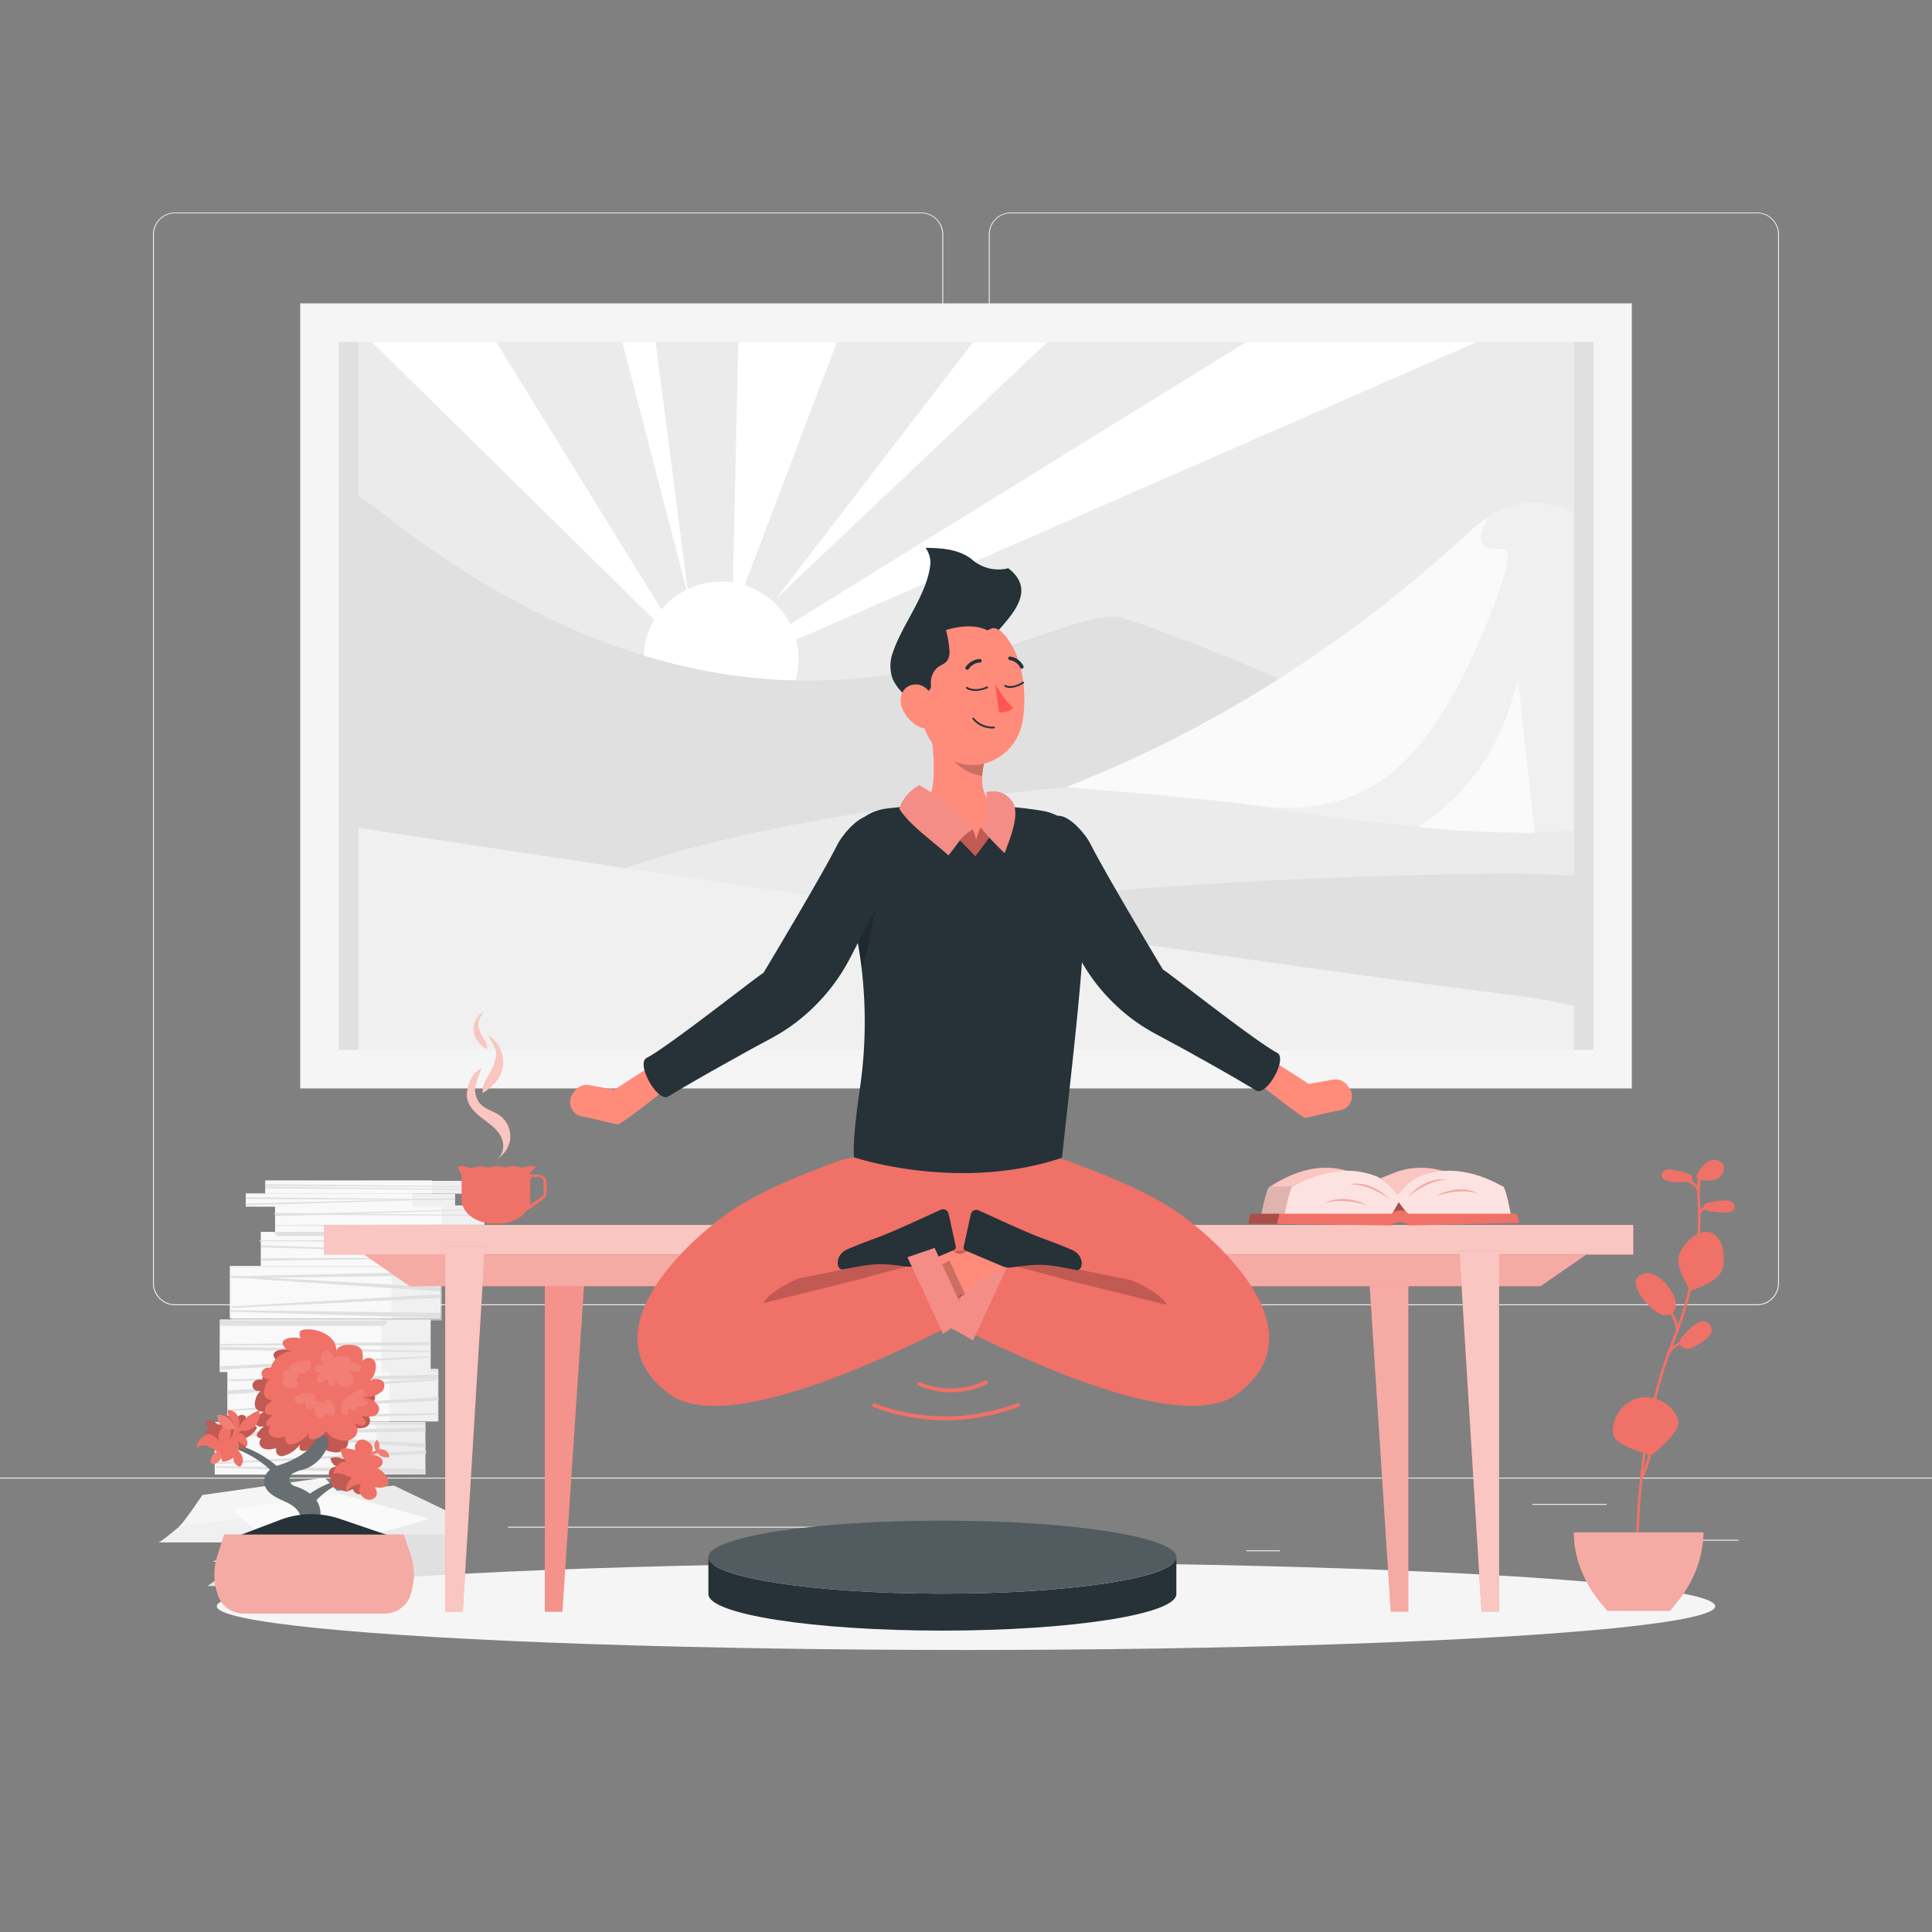 <svg xmlns="http://www.w3.org/2000/svg" viewBox="0 0 500 500"><rect x="0" y="0" width="500" height="500" fill="#808080" stroke="none"/><g id="freepik--background-complete--inject-36"><rect x="416.78" y="398.49" width="33.12" height="0.25" style="fill:#ebebeb"></rect><rect x="322.53" y="401.21" width="8.69" height="0.25" style="fill:#ebebeb"></rect><rect x="396.59" y="389.21" width="19.19" height="0.25" style="fill:#ebebeb"></rect><rect x="52.46" y="390.89" width="43.19" height="0.25" style="fill:#ebebeb"></rect><rect x="104.56" y="390.89" width="6.33" height="0.25" style="fill:#ebebeb"></rect><rect x="131.47" y="395.11" width="93.68" height="0.25" style="fill:#ebebeb"></rect><path d="M238.4,337.8H45.3a5.71,5.71,0,0,1-5.71-5.71V60.66A5.71,5.71,0,0,1,45.3,55H238.4a5.71,5.71,0,0,1,5.71,5.71V332.09A5.71,5.71,0,0,1,238.4,337.8ZM45.3,55.2a5.47,5.47,0,0,0-5.46,5.46V332.09a5.47,5.47,0,0,0,5.46,5.46H238.4a5.47,5.47,0,0,0,5.46-5.46V60.66a5.47,5.47,0,0,0-5.46-5.46Z" style="fill:#ebebeb"></path><path d="M454.7,337.8H261.6a5.71,5.71,0,0,1-5.71-5.71V60.66A5.71,5.71,0,0,1,261.6,55H454.7a5.71,5.71,0,0,1,5.71,5.71V332.09A5.71,5.71,0,0,1,454.7,337.8ZM261.6,55.2a5.47,5.47,0,0,0-5.46,5.46V332.09a5.47,5.47,0,0,0,5.46,5.46H454.7a5.47,5.47,0,0,0,5.46-5.46V60.66a5.47,5.47,0,0,0-5.46-5.46Z" style="fill:#ebebeb"></path><rect y="382.4" width="500" height="0.25" style="fill:#ebebeb"></rect><polygon points="120.7 391.73 119.63 404.18 55.11 404.18 78.56 391.73 120.7 391.73" style="fill:#ebebeb"></polygon><polygon points="120.14 397.18 118.57 410.6 53.66 410.48 72.57 397.18 120.14 397.18" style="fill:#e0e0e0"></polygon><path d="M102,384.48l14.78,7.1s-47.82,5.26-46.79,5.19,1.68-9.61,1.68-9.61Z" style="fill:#ebebeb"></path><path d="M82.5,391.85l3.68,7.33H41c.75,0,9-7.17,9-7.17Z" style="fill:#f0f0f0"></path><path d="M84,382.4l6.26,6.66-44.05,6.05c.74-.1,6.17-8.2,6.17-8.2Z" style="fill:#f5f5f5"></path><path d="M88.06,386.6,111,393s-24.93,8.13-35.49,7.55c-6.47-.36-15.2-9.86-15.2-9.86Z" style="fill:#fafafa"></path><rect x="55.58" y="368.02" width="54.51" height="13.57" transform="translate(165.67 749.6) rotate(180)" style="fill:#ebebeb"></rect><rect x="55.76" y="368.08" width="54.51" height="13.57" transform="translate(166.03 749.72) rotate(180)" style="fill:#fff;isolation:isolate;opacity:0.1"></rect><rect x="55.58" y="368.08" width="41.84" height="13.57" transform="translate(153 749.72) rotate(180)" style="fill:#fff;isolation:isolate;opacity:0.6"></rect><polygon points="55.84 379.86 110.1 381.54 110.04 380.17 55.82 379.46 55.84 379.86" style="fill:#e0e0e0;isolation:isolate"></polygon><polygon points="110.1 373.58 55.93 370.54 55.93 370.99 110.1 374.62 110.1 373.58" style="fill:#e0e0e0;isolation:isolate"></polygon><polygon points="110.1 369.49 55.93 370.73 55.93 371.18 110.1 370.52 110.1 369.49" style="fill:#e0e0e0;isolation:isolate"></polygon><polygon points="110.25 376.25 56.07 378.89 56.07 378.49 110.25 375.35 110.25 376.25" style="fill:#e0e0e0;isolation:isolate"></polygon><polygon points="55.71 368.19 109.88 368.24 109.88 368.69 55.71 368.69 55.71 368.19" style="fill:#e0e0e0;isolation:isolate"></polygon><rect x="59.49" y="327.62" width="54.51" height="13.57" transform="translate(173.49 668.8) rotate(180)" style="fill:#e0e0e0"></rect><rect x="59.81" y="328.16" width="54.51" height="13.57" transform="translate(174.14 669.89) rotate(180)" style="fill:#fff;isolation:isolate;opacity:0.5"></rect><rect x="59.49" y="327.68" width="41.84" height="13.57" transform="translate(160.82 668.92) rotate(180)" style="fill:#fff;isolation:isolate;opacity:0.6"></rect><polygon points="59.76 339.46 114.01 341.14 113.94 339.77 59.73 339.06 59.76 339.46" style="fill:#e0e0e0;isolation:isolate"></polygon><polygon points="114.01 333.18 59.84 330.13 59.84 330.59 114.01 334.21 114.01 333.18" style="fill:#e0e0e0;isolation:isolate"></polygon><polygon points="114.01 329.09 59.84 330.33 59.84 330.77 114.01 330.12 114.01 329.09" style="fill:#e0e0e0;isolation:isolate"></polygon><polygon points="114.16 335.85 59.98 338.49 59.98 338.09 114.16 334.94 114.16 335.85" style="fill:#e0e0e0;isolation:isolate"></polygon><rect x="58.81" y="354.27" width="54.51" height="13.57" transform="translate(172.14 722.1) rotate(180)" style="fill:#e0e0e0"></rect><rect x="58.99" y="354.33" width="54.51" height="13.57" transform="translate(172.49 722.22) rotate(180)" style="fill:#fff;isolation:isolate;opacity:0.5"></rect><rect x="58.93" y="354.33" width="41.84" height="13.57" style="fill:#fff;isolation:isolate;opacity:0.6"></rect><polygon points="113.09 365.71 58.87 366.42 58.81 367.79 113.06 366.11 113.09 365.71" style="fill:#e0e0e0;isolation:isolate"></polygon><polygon points="59.16 354.44 113.33 354.49 113.33 354.93 59.16 354.93 59.16 354.44" style="fill:#e0e0e0;isolation:isolate"></polygon><polygon points="58.81 360.86 112.98 357.24 112.98 356.78 58.81 359.83 58.81 360.86" style="fill:#e0e0e0;isolation:isolate"></polygon><polygon points="113.33 355.74 59.16 356.98 59.16 357.42 113.33 356.77 113.33 355.74" style="fill:#e0e0e0;isolation:isolate"></polygon><polygon points="113.48 362.5 59.3 365.14 59.3 364.74 113.48 361.59 113.48 362.5" style="fill:#e0e0e0;isolation:isolate"></polygon><polygon points="111.44 341.48 56.95 341.75 56.87 355.04 111.44 355.04 111.44 341.48" style="fill:#e0e0e0"></polygon><rect x="56.93" y="341.48" width="54.51" height="13.57" transform="translate(168.37 696.52) rotate(180)" style="fill:#fff;isolation:isolate;opacity:0.5"></rect><rect x="56.87" y="341.48" width="41.84" height="13.57" style="fill:#fff;isolation:isolate;opacity:0.6"></rect><polygon points="100.35 341.75 56.95 341.75 56.95 343.13 99.42 343.13 100.35 341.75" style="fill:#e0e0e0;isolation:isolate"></polygon><polygon points="111.13 347.31 56.95 347.81 56.95 348.21 111.13 348.21 111.13 347.31" style="fill:#e0e0e0;isolation:isolate"></polygon><polygon points="56.95 353.58 111.13 350.94 111.13 351.34 56.95 354.49 56.95 353.58" style="fill:#e0e0e0;isolation:isolate"></polygon><polygon points="56.95 348.49 111.13 349.57 111.13 349.95 56.95 349.39 56.95 348.49" style="fill:#e0e0e0;isolation:isolate"></polygon><rect x="71.19" y="311.97" width="54.17" height="6.83" style="fill:#e0e0e0"></rect><rect x="71.19" y="311.97" width="54.17" height="6.83" style="fill:#fff;isolation:isolate;opacity:0.5"></rect><rect x="71.19" y="311.97" width="43.17" height="6.83" style="fill:#fff;isolation:isolate;opacity:0.6"></rect><polygon points="125.39 316.81 71.22 317.08 71.22 317.28 125.39 317.28 125.39 316.81" style="fill:#e0e0e0;isolation:isolate"></polygon><polygon points="71.22 314.26 125.39 312.88 125.39 313.09 71.22 314.73 71.22 314.26" style="fill:#e0e0e0;isolation:isolate"></polygon><polygon points="71.04 313.89 125.21 314.44 125.21 314.65 71.04 314.35 71.04 313.89" style="fill:#e0e0e0;isolation:isolate"></polygon><rect x="63.61" y="308.96" width="54.17" height="3.29" style="fill:#e0e0e0"></rect><rect x="63.61" y="308.99" width="54.17" height="3.26" style="fill:#fff;isolation:isolate;opacity:0.5"></rect><rect x="63.61" y="308.78" width="43.17" height="3.47" style="fill:#fff;isolation:isolate;opacity:0.6"></rect><polygon points="63.64 311.47 117.81 310.09 117.81 310.3 63.64 311.94 63.64 311.47" style="fill:#e0e0e0;isolation:isolate"></polygon><polygon points="63.64 309.82 117.81 310.37 117.81 310.58 63.64 310.28 63.64 309.82" style="fill:#e0e0e0;isolation:isolate"></polygon><rect x="68.66" y="305.6" width="54.17" height="3.29" style="fill:#e0e0e0"></rect><rect x="68.66" y="305.63" width="54.17" height="3.26" style="fill:#fff;isolation:isolate;opacity:0.5"></rect><rect x="68.66" y="305.42" width="43.17" height="3.47" style="fill:#fff;isolation:isolate;opacity:0.6"></rect><polygon points="68.69 307.09 122.87 307.75 122.86 307.95 68.67 307.55 68.69 307.09" style="fill:#e0e0e0;isolation:isolate"></polygon><polygon points="68.69 306.45 122.85 307.01 122.85 307.22 68.69 306.92 68.69 306.45" style="fill:#e0e0e0;isolation:isolate"></polygon><rect x="67.53" y="318.8" width="54.17" height="8.8" style="fill:#e0e0e0"></rect><rect x="67.53" y="318.8" width="54.17" height="8.8" style="fill:#fff;isolation:isolate;opacity:0.5"></rect><rect x="67.53" y="318.8" width="41.8" height="8.8" style="fill:#fff;isolation:isolate;opacity:0.6"></rect><polygon points="121.35 321.53 67.18 321.23 67.18 320.99 121.35 320.99 121.35 321.53" style="fill:#e0e0e0;isolation:isolate"></polygon><polygon points="67.56 322.81 121.72 324.4 121.72 324.16 67.56 322.27 67.56 322.81" style="fill:#e0e0e0;isolation:isolate"></polygon><polygon points="121.72 318.81 70.63 318.81 71.76 319.89 121.72 319.89 121.72 318.81" style="fill:#e0e0e0;isolation:isolate"></polygon><polygon points="67.74 326.24 121.91 325.58 121.91 325.35 67.74 325.69 67.74 326.24" style="fill:#e0e0e0;isolation:isolate"></polygon><rect x="84.16" y="83.75" width="333.81" height="197.33" style="fill:#ebebeb"></rect><path d="M418.48,281.58H83.66V83.25H418.48Zm-333.82-1H417.48V84.25H84.66Z" style="fill:#e0e0e0"></path><path d="M417.31,198.85v77.69H404c-27.28,0-66.88-.56-106.89-2.61-13.64-.68-27.34-1.56-40.61-2.63-3.84-.34-7.67-.67-11.43-1l-1.82-.16c-3.86-.38-7.69-.77-11.45-1.18-31.25-3.45-58-8.43-72.92-15.59h0l0,0-1.58-.79-1.22-.67-1.32-.77c-.43-.26-.84-.53-1.25-.79s-.74-.53-1.09-.79-.71-.53-1-.79-.65-.56-1-.84-.6-.56-.87-.84a11.37,11.37,0,0,1-.93-1.08l-.51-.66a8.07,8.07,0,0,1-.55-.88,9.13,9.13,0,0,1-.84-1.84,6.4,6.4,0,0,1-.26-.91c-.07-.3-.11-.61-.15-.91a9.33,9.33,0,0,1,.3-3.68c.07-.22.13-.44.22-.67s.28-.76.45-1.13a4.3,4.3,0,0,1,.24-.48c.19-.39.41-.78.65-1.19a25.8,25.8,0,0,1,4.33-5.19s.69-.37,2.19-1c.34-.13.73-.3,1.16-.48,1.44-.62,3.42-1.38,5.92-2.27h0l1.06-.37,1.13-.39c1.55-.54,3.28-1.1,5.17-1.69l3-.89c.73-.23,1.49-.43,2.27-.66,2-.57,4.15-1.15,6.45-1.74.65-.17,1.3-.34,2-.5,1.21-.32,2.47-.64,3.79-.93,2.25-.56,4.65-1.12,7.16-1.66l4.94-1.06h0c1.09-.22,2.21-.46,3.34-.68,4.61-.93,9.57-1.86,15-2.77,1-.19,2-.36,3-.52,3.75-.62,7.71-1.23,11.83-1.84l2.77-.41,4-.56c1.54-.2,3.1-.43,4.68-.63.6-.08,1.21-.17,1.82-.24q5.52-.74,11.43-1.4l.67-.07,4-.45c4.74-.52,9.64-1,14.75-1.5h0l3.07-.28c1.35-.13,2.73-.26,4.12-.37,1.23-.11,2.46-.23,3.7-.32s2.42-.2,3.64-.3c2.57-.22,5.17-.41,7.83-.61q11-.81,23.08-1.49,5-.27,10.13-.52c2.43-.13,4.92-.24,7.43-.33l3.79-.17,6-.22c1.87-.08,3.75-.15,5.65-.21l7.3-.22c7-.2,14.18-.37,21.59-.48,2.83-.06,5.69-.09,8.57-.13l3.42.11,8.75.3Z" style="fill:#e0e0e0"></path><circle cx="186.61" cy="170.56" r="20.06" style="fill:#fff"></circle><polygon points="96.23 88.51 178.29 169.23 128.4 88.51 96.23 88.51" style="fill:#fff"></polygon><polygon points="191.06 88.51 189.49 159.87 216.61 88.51 191.06 88.51" style="fill:#fff"></polygon><polygon points="197.66 165.73 322.51 88.51 382.16 88.51 197.66 169.23 197.66 165.73" style="fill:#fff"></polygon><polygon points="200.76 155.04 251.86 88.51 271.06 88.51 200.76 155.04" style="fill:#fff"></polygon><polygon points="178.29 155.04 177.66 152.61 161.03 88.51 169.67 88.51 177.96 152.46 178.29 155.04" style="fill:#fff"></polygon><path d="M417.31,156.29v70.58L404,226.44,391,226c-7,.07-13.75.2-20.35.35l-6.54.17c-9.63.26-18.87.57-27.73,1q-3.06.12-6.08.28c-2,.09-4,.19-5.94.3-1.51.07-3,.15-4.48.24-2.36.13-4.7.26-7,.41s-4.27.26-6.39.41-4.17.28-6.21.42l-4.07.3c-1.08.08-2.14.15-3.2.24-5.31.41-10.42.86-15.37,1.3l-4.4.41-4.31.43c-2.44.24-4.82.48-7.14.74l-2.21.25-2.88.31-.13,0-6.54.78c-.86.09-1.71.2-2.55.32l-2.34.29c-.48.06-1,.13-1.41.17a1.77,1.77,0,0,1-.3,0,.22.22,0,0,1-.11,0h0c-.26,0-.52.06-.8.1-.82.09-1.62.2-2.42.31s-1.43.19-2.13.3h-.06l-4.83.69c-.41,0-.82.11-1.21.18l-5.2.77c-3.74.57-7.31,1.17-10.71,1.74-1.32.23-2.62.45-3.9.69s-2.4.43-3.57.65-2.32.43-3.45.65l-3.15.62c-1.5.29-3,.59-4.36.89-.6.11-1.17.24-1.75.37-7.47,1.6-13.83,3.16-19.22,4.61-.81.22-1.63.44-2.41.67-1.45.41-2.83.81-4.13,1.2-1,.3-2,.62-3,.92-.73.22-1.45.44-2.12.68l-1.67.56c-.84.26-1.62.54-2.34.8l-2,.72h0a65.44,65.44,0,0,0-7.32,3.09c-9.05,8.64-8.44,12.28-.19,17.51q1.53,1,3.42,2l-56.46-.06H82.65V123.69c.57.19,1.13.39,1.69.62a55.16,55.16,0,0,1,14,8c103.72,81.75,173.31,23.25,191.56,27.56,8.79,2.08,47.45,18,49.51,19.72,4.11,3.33,8.5,6,13.63,7.16S368.64,182,378.12,176c7.11-4.55,13.73-9.18,17.37-11,2.83-1.4,5.67-2.85,8.55-4.17A53.68,53.68,0,0,1,417.31,156.29Z" style="fill:#e0e0e0"></path><path d="M404,198.41l13.27.44v28L404,226.45,391,226q-10.45.12-20.35.36l-6.54.16q-14.44.39-27.73,1c-2,.07-4.07.17-6.07.28s-4,.18-5.95.3c-1.51.07-3,.14-4.48.24-2.36.13-4.7.26-7,.41l-6.39.4-6.21.43-4.07.3c-1.08.07-2.13.15-3.19.24-5.32.41-10.43.86-15.37,1.3l-4.41.41-4.31.43c-2.43.24-4.81.48-7.14.74l-2.21.24-3,.34-6.54.78c-.85.09-1.71.2-2.55.31l-2.34.28c-.61.1-1.22.17-1.82.24l-.8.12c-.81.09-1.61.2-2.41.31s-1.43.19-2.14.3h-.06l-4.83.69-1.21.16-5.2.78c-3.73.58-7.3,1.18-10.7,1.75-1.32.22-2.62.45-3.91.69s-2.39.43-3.56.65-2.33.43-3.46.65l-3.14.61c-1.51.3-3,.6-4.37.9-.59.11-1.17.24-1.75.37-7.47,1.6-13.82,3.16-19.21,4.61-.82.22-1.64.44-2.42.67-1.45.4-2.82.81-4.12,1.2-1,.3-2,.62-3,.91-.72.23-1.45.45-2.12.69l-1.67.56c-.84.26-1.62.54-2.34.8l-2,.72h0l0,0-1.58-.79-1.22-.67-1.32-.77c-.43-.26-.84-.53-1.25-.79s-.74-.53-1.09-.79-.71-.53-1-.79-.65-.56-1-.84-.6-.56-.87-.84a11.37,11.37,0,0,1-.93-1.08l-.51-.66a8.07,8.07,0,0,1-.55-.88,9.13,9.13,0,0,1-.84-1.84,6.4,6.4,0,0,1-.26-.91c-.07-.3-.11-.61-.15-.91a9.33,9.33,0,0,1,.3-3.68c.07-.22.13-.44.22-.67s.28-.76.45-1.13a4.3,4.3,0,0,1,.24-.48c.19-.39.41-.78.65-1.19a25.8,25.8,0,0,1,4.33-5.19s.69-.37,2.19-1c.34-.15.73-.32,1.16-.48,1.44-.62,3.42-1.38,5.92-2.27h0l1.06-.37,1.13-.39c1.55-.54,3.28-1.1,5.17-1.69,1-.28,2-.6,3-.89.73-.23,1.49-.43,2.27-.66,2-.57,4.15-1.15,6.45-1.74.65-.17,1.3-.34,2-.5,1.21-.32,2.47-.64,3.79-.93,2.25-.56,4.65-1.12,7.16-1.66l4.94-1.06h0c1.09-.22,2.21-.46,3.34-.68,4.61-.93,9.57-1.86,15-2.77,1-.19,2-.36,3-.52,3.75-.62,7.71-1.23,11.83-1.84l2.77-.41,4-.56c1.54-.2,3.1-.43,4.68-.63.6-.08,1.21-.17,1.82-.24q5.52-.74,11.43-1.4l.67-.07,4-.45c4.74-.52,9.64-1,14.75-1.5h0l3.07-.28c1.35-.13,2.73-.26,4.12-.37,1.23-.11,2.46-.23,3.7-.32s2.42-.2,3.64-.3c2.57-.22,5.17-.41,7.83-.61q11-.81,23.08-1.49,5-.27,10.13-.52c2.43-.13,4.92-.24,7.43-.33l3.79-.17,6-.22c1.87-.08,3.75-.15,5.65-.21l7.3-.22c7-.2,14.18-.37,21.59-.48,2.83-.06,5.69-.09,8.57-.13l3.42.11Z" style="fill:#ebebeb"></path><path d="M82.65,276.27h1.69l14,0,133.49.16,7,0h6.24l5.43,0h6.13l147.37.19h13.27v-13.6A125.16,125.16,0,0,0,404,259.6q-6.18-1.29-13.75-2.23c-28.19-3.48-79.17-10.71-133.62-18.7l-.13,0L245.11,237c-.58-.09-1.13-.17-1.71-.24a.22.22,0,0,0-.11,0l-5.35-.8h-.06l-6-.89c-23.77-3.49-47.63-7.06-70.06-10.41h0c-23.27-3.49-45-6.76-63.41-9.55l-14-2.12-1.69-.26v63.58Z" style="fill:#f0f0f0"></path><path d="M417.31,140.39v73.72c-3.84.47-8.23.84-13.27,1q-3.26.15-6.87.15c-8.36.08-18.2-.3-29.77-1.32a1.1,1.1,0,0,1-.26,0c-12.32-1.06-26.62-2.86-43.16-5.63l-.52-.07c-8.92-1.51-18.49-3.27-28.76-5.37,0,0,1.3-.32,3.64-1.1,7-2.3,23-8.59,41.09-22.19a173.44,173.44,0,0,0,34.79-35.07,51.16,51.16,0,0,1,5.8-6.65l.44-.41c.65-.59,1.32-1.17,2-1.69a29.4,29.4,0,0,1,2.94-2.14c6.48-4.12,12.78-4.38,18.67-2.23C408.76,133.1,413.23,136.36,417.31,140.39Z" style="fill:#f0f0f0"></path><path d="M367.13,214h0a58.48,58.48,0,0,0,24.41-33.61l1.29-4.79,4.36,40S379.87,215.49,367.13,214Z" style="fill:#fafafa"></path><path d="M385.36,133.64S379,143,388.6,142.09c3.9-.38-.3,11.53-6.64,25.78-12.79,28.73-27.92,44.81-58,40.46-10.84-1.57-48-4.67-48-4.67h0c38.61-15,74.14-38.06,104.49-66.19a25.43,25.43,0,0,1,4-3.07Z" style="fill:#fafafa"></path><path d="M422.31,281.69H77.69V78.51H422.31Zm-334.62-10H412.31V88.51H87.69Z" style="fill:#f5f5f5"></path><rect x="87.69" y="88.51" width="5.06" height="183.18" style="fill:#e0e0e0"></rect><rect x="407.34" y="88.51" width="5.06" height="183.18" style="fill:#e0e0e0"></rect></g><g id="freepik--Shadow--inject-36"><ellipse id="freepik--path--inject-36" cx="250" cy="415.69" rx="193.89" ry="11.32" style="fill:#f5f5f5"></ellipse></g><g id="freepik--Cushion--inject-36"><path d="M304.44,403v9.55c0,5.22-27.11,9.45-60.55,9.45s-60.56-4.23-60.56-9.45V403c0,5.21,27.11,9.44,60.56,9.44S304.44,408.25,304.44,403Z" style="fill:#263238"></path><path d="M304.44,403c0,5.21-27.11,9.44-60.55,9.44s-60.56-4.23-60.56-9.44,27.11-9.45,60.56-9.45S304.44,397.82,304.44,403Z" style="fill:#263238"></path><path d="M304.44,403c0,5.21-27.11,9.44-60.55,9.44s-60.56-4.23-60.56-9.44,27.11-9.45,60.56-9.45S304.44,397.82,304.44,403Z" style="fill:#fff;opacity:0.2"></path></g><g id="freepik--Table--inject-36"><g id="freepik--Group--inject-36"><polygon points="364.47 328.48 364.47 417.08 359.92 417.08 354.2 328.48 364.47 328.48" style="fill:#F07167"></polygon><polygon points="364.47 328.48 364.47 417.08 359.92 417.08 354.2 328.48 364.47 328.48" style="fill:#fff;opacity:0.4"></polygon><polygon points="141 330.82 141 417.11 145.55 417.11 151.27 330.82 141 330.82" style="fill:#F07167"></polygon><g style="opacity:0.6"><polygon points="141 330.82 141 417.11 145.55 417.11 151.27 330.82 141 330.82" style="fill:#fff;opacity:0.4"></polygon></g><rect x="83.81" y="317.01" width="338.88" height="7.66" style="fill:#F07167"></rect><rect x="83.81" y="317.01" width="338.88" height="7.66" style="fill:#fff;opacity:0.6"></rect><polygon points="106.1 332.87 398.69 332.87 410.56 324.67 94.23 324.67 106.1 332.87" style="fill:#F07167"></polygon><polygon points="106.1 332.87 398.69 332.87 410.56 324.67 94.23 324.67 106.1 332.87" style="fill:#fff;opacity:0.4"></polygon><polygon points="387.96 323.68 387.96 417.06 383.42 417.06 377.69 323.68 387.96 323.68" style="fill:#F07167"></polygon><polygon points="387.96 323.68 387.96 417.06 383.42 417.06 377.69 323.68 387.96 323.68" style="fill:#fff;opacity:0.6"></polygon><polygon points="115.22 322.51 115.22 417.08 119.77 417.08 125.49 322.51 115.22 322.51" style="fill:#F07167"></polygon><polygon points="115.22 322.51 115.22 417.08 119.77 417.08 125.49 322.51 115.22 322.51" style="fill:#fff;opacity:0.6"></polygon></g><path d="M118.47,302.14l.54,1a3.54,3.54,0,0,1,.47,1.76v5.57c0,3.4,3.72,6.18,8.29,6.18H129c3.34,0,6.19-1.47,7.51-3.59a2.71,2.71,0,0,0,1-.46l3.23-2.41a1.67,1.67,0,0,0,.74-1.34v-3c0-1-1.14-1.89-2.54-1.89h-1.7c-.09-.2.1-.52.35-.84l.06-.06a7.05,7.05,0,0,1,.88-.85l.07-.06s-.15-.7-1.85-.34c-.49.1-1,.22-1.38.34l-.19.06v0l-.13,0a6.93,6.93,0,0,0-4.41-.06,6.92,6.92,0,0,0-4.08,0c.1,0-.1,0,0,0a7,7,0,0,0-4.29.1h-.59c-.43-.12-.9-.24-1.4-.34C118.61,301.44,118.47,302.14,118.47,302.14Zm18.71,9.59c0-.07.07-4.47.08-6.34,0-.46.5-.83,1.13-.83h.7c.88,0,1.6.55,1.6,1.2v2.74c0,.9,0,.86-.91,1.51Z" style="fill:#F07167"></path><path d="M120.88,284.24c.42,2.16,2.15,3.81,3.9,5.15s3.66,2.6,4.75,4.52,1,4.74-.89,5.91a6.59,6.59,0,0,0,.61-11.18c-1.58-1.11-3.65-1.52-5-3a5.76,5.76,0,0,1-1.17-4.87,26.38,26.38,0,0,1,1.46-4.11C122.26,277.3,120.42,281.82,120.88,284.24Z" style="fill:#F07167"></path><path d="M126.41,278.44a15.52,15.52,0,0,0,2.05-5.32c.22-1.89-2-5-2-5a8,8,0,0,1,1.86,11.8,15.19,15.19,0,0,1-3.36,2.95C124.62,281.33,125.68,279.8,126.41,278.44Z" style="fill:#F07167"></path><path d="M120.88,284.24c.42,2.16,2.15,3.81,3.9,5.15s3.66,2.6,4.75,4.52,1,4.74-.89,5.91a6.59,6.59,0,0,0,.61-11.18c-1.58-1.11-3.65-1.52-5-3a5.76,5.76,0,0,1-1.17-4.87,26.38,26.38,0,0,1,1.46-4.11C122.26,277.3,120.42,281.82,120.88,284.24Z" style="fill:#fff;opacity:0.6"></path><path d="M126.41,278.44a15.52,15.52,0,0,0,2.05-5.32c.22-1.89-2-5-2-5a8,8,0,0,1,1.86,11.8,15.19,15.19,0,0,1-3.36,2.95C124.62,281.33,125.68,279.8,126.41,278.44Z" style="fill:#fff;opacity:0.6"></path><path d="M125,268.65a10.08,10.08,0,0,1-1.32-3.42C123.58,264,125,262,125,262a5.15,5.15,0,0,0-1.19,7.58,9.71,9.71,0,0,0,2.15,1.9C126.19,270.5,125.5,269.52,125,268.65Z" style="fill:#F07167"></path><path d="M125,268.65a10.08,10.08,0,0,1-1.32-3.42C123.58,264,125,262,125,262a5.15,5.15,0,0,0-1.19,7.58,9.71,9.71,0,0,0,2.15,1.9C126.19,270.5,125.5,269.52,125,268.65Z" style="fill:#fff;opacity:0.6"></path><path d="M384.42,314.3H326.47s1.34-7,2.11-7.2,10.61-7.94,21.52-3.57c2.39.94,4.11,1.66,5.35,2.18,1.23-.52,3-1.24,5.34-2.18,10.92-4.37,20.77,3.41,21.53,3.57S384.42,314.3,384.42,314.3Z" style="fill:#F07167"></path><path d="M384.42,314.3H326.47l0-.17c.22-1.09,1.38-6.88,2.08-7a.43.43,0,0,0,.13-.05c1.38-.68,10.89-7.73,21.39-3.53,2.39,1,4.11,1.66,5.34,2.19,1.24-.53,3-1.24,5.35-2.19,10.92-4.36,20.77,3.42,21.53,3.58S384.42,314.3,384.42,314.3Z" style="fill:#fff;opacity:0.6"></path><path d="M391,314.3H332.39s1.35-7.12,2.13-7.29,10.74-6.95,21.78-2.54c2.42,1,5.41,4.69,5.41,4.69s3-3.73,5.41-4.69c11.05-4.41,21,2.38,21.8,2.54S391,314.3,391,314.3Z" style="fill:#F07167"></path><path d="M391,314.3H332.39s1.35-7.12,2.13-7.29,10.74-6.95,21.78-2.54c2.42,1,5.41,4.69,5.41,4.69s3-3.73,5.41-4.69c11.05-4.41,21,2.38,21.8,2.54S391,314.3,391,314.3Z" style="fill:#fff;opacity:0.8"></path><polygon points="361.98 311.12 360.11 314.5 364.52 314.5 361.98 311.12" style="fill:#F07167"></polygon><g style="opacity:0.3"><polygon points="361.98 311.12 360.11 314.5 364.52 314.5 361.98 311.12"></polygon></g><path d="M334.44,307.05a13,13,0,0,0-.93,2.51c-.55,2.14-1.12,4.74-1.12,4.74h-5.92l0-.17c.22-1.09,1.38-6.88,2.08-7a.43.43,0,0,0,.13-.05Z" style="opacity:0.1"></path><path d="M393.28,316.47l-28.76.67-.06-.06a3.23,3.23,0,0,0-4.28,0l-.06.06-29.62-.39-7.48-.09.56-2.56h36.54a3.22,3.22,0,0,1,4.4,0l28,0Z" style="fill:#F07167"></path><g style="opacity:0.3"><polygon points="331.08 314.1 330.5 316.75 323.02 316.66 323.59 314.1 331.08 314.1"></polygon></g><path d="M364.52,309.54s4.51-5.18,10-4.22C374.5,305.32,370.67,304.84,364.52,309.54Z" style="fill:#F07167"></path><path d="M364.52,309.54s4.51-5.18,10-4.22C374.5,305.32,370.67,304.84,364.52,309.54Z" style="fill:#fff;opacity:0.4"></path><path d="M353.78,311.92s-6-3.28-10.83-.47C343,311.45,346.37,309.66,353.78,311.92Z" style="fill:#F07167"></path><path d="M353.78,311.92s-6-3.28-10.83-.47C343,311.45,346.37,309.66,353.78,311.92Z" style="fill:#fff;opacity:0.4"></path><path d="M359.49,310.15s-4.83-4.89-10.23-3.59C349.26,306.56,353.06,305.84,359.49,310.15Z" style="fill:#F07167"></path><path d="M359.49,310.15s-4.83-4.89-10.23-3.59C349.26,306.56,353.06,305.84,359.49,310.15Z" style="fill:#fff;opacity:0.4"></path><path d="M371.71,309.46s6-3.31,10.83-.53C382.54,308.93,379.1,307.16,371.71,309.46Z" style="fill:#F07167"></path><path d="M371.71,309.46s6-3.31,10.83-.53C382.54,308.93,379.1,307.16,371.71,309.46Z" style="fill:#fff;opacity:0.4"></path></g><g id="freepik--plant-2--inject-36"><path d="M423.63,405.61h.05a.36.36,0,0,0,.32-.39c0-.06,0-.76,0-2,0-1.79,0-5.54.3-10.56a1.28,1.28,0,0,1,0-.21c.32-5.61.87-11.11,1.63-16.37.71-4.9,1.63-9.65,2.71-14.12a115.2,115.2,0,0,1,3.4-11.36v0h0c.2-.55.4-1.1.61-1.65s.35-.89.53-1.34c.46-1.15.89-2.26,1.26-3.29.82-2.27,1.56-4.54,2.2-6.74.38-1.32.73-2.63,1-3.87a85.57,85.57,0,0,0,2.3-14.41c.13-1.91.19-3.82.17-5.68a54.15,54.15,0,0,0-.36-5.83c0-.14,0-.26,0-.39l0-.18a.35.35,0,0,0-.59-.27.39.39,0,0,0-.11.34h0l0,.19c0,.13,0,.26.05.4a55,55,0,0,1,.35,5.75c0,1.84,0,3.73-.17,5.62A85.16,85.16,0,0,1,437,333.55c-.3,1.24-.64,2.53-1,3.84-.63,2.19-1.37,4.44-2.19,6.69-.37,1-.79,2.13-1.25,3.28-.18.45-.36.9-.53,1.35s-.42,1.1-.62,1.65v0h0a114.16,114.16,0,0,0-3.42,11.44c-1.09,4.49-2,9.27-2.72,14.19-.77,5.28-1.32,10.8-1.64,16.41a2,2,0,0,0,0,.25c-.29,5-.31,8.79-.3,10.59,0,1.22,0,2,0,2A.37.37,0,0,0,423.63,405.61Z" style="fill:#F07167"></path><path d="M439.37,307.34h0s0,0,0,0a11.06,11.06,0,0,0-1.89-1.59,10.81,10.81,0,0,0-2.42-1.17" style="fill:#F07167"></path><path d="M439.36,307.69a.24.24,0,0,0,.14,0,.35.35,0,0,0,.2-.45.37.37,0,0,0-.07-.12l0,0h0a12,12,0,0,0-2-1.64,11.33,11.33,0,0,0-2.51-1.21.36.36,0,0,0-.23.68,10.13,10.13,0,0,1,2.35,1.13,10.39,10.39,0,0,1,1.82,1.53h0A.35.35,0,0,0,439.36,307.69Z" style="fill:#F07167"></path><path d="M439.77,314a.33.33,0,0,0,.23-.07l2.48-1.87a.36.36,0,1,0-.43-.57l-2.48,1.87a.35.35,0,0,0-.07.5A.35.35,0,0,0,439.77,314Z" style="fill:#F07167"></path><path d="M434.09,344.6a.38.38,0,0,0,.37-.35h0a9,9,0,0,0-.4-2,9.32,9.32,0,0,0-1.2-2.53,9.92,9.92,0,0,0-1.36-1.61.36.36,0,0,0-.51,0,.35.35,0,0,0,0,.5,9.3,9.3,0,0,1,1.26,1.49,8.72,8.72,0,0,1,1.11,2.35,8.15,8.15,0,0,1,.37,1.75.33.33,0,0,0,.32.36Z" style="fill:#F07167"></path><path d="M431.68,350.87a.36.36,0,0,0,.33-.2,6,6,0,0,1,3.69-3,.36.36,0,0,0,.24-.44.35.35,0,0,0-.44-.24,6.68,6.68,0,0,0-4.12,3.4.36.36,0,0,0,.15.48Z" style="fill:#F07167"></path><path d="M424.84,382.22c.85-.86,1.74-4.33,2.22-6.2.12-.44.22-.82.3-1.1" style="fill:#F07167"></path><path d="M424.82,382.58a.35.35,0,0,0,.27-.11c.85-.85,1.64-3.73,2.32-6.36.11-.44.21-.82.29-1.09a.36.36,0,0,0-.25-.44.36.36,0,0,0-.44.25l-.29,1.11c-.44,1.7-1.35,5.24-2.14,6a.37.37,0,0,0,.24.61Z" style="fill:#F07167"></path><path d="M434.3,367.61c.71,3.36-6.87,8.94-6.87,8.94s-9.21-2-9.92-5.35,2.11-8.48,6.75-9.47S433.58,364.26,434.3,367.61Z" style="fill:#F07167"></path><path d="M445.64,328.71c-1.2,3.39-8.08,5.26-8.08,5.26s-4.16-5.79-3-9.18,5.22-6.87,8.27-5.79S446.84,325.33,445.64,328.71Z" style="fill:#F07167"></path><path d="M427.1,338.24a8.66,8.66,0,0,0,2.71,1.87,3,3,0,0,0,3.11-.44c1-.95.89-2.57.44-3.86-.9-2.56-4.65-7.11-7.92-6.2C420.72,330.94,425.19,336.55,427.1,338.24Z" style="fill:#F07167"></path><path d="M435.88,345.35c-.66.69-1.38,1.57-1.13,2.5a1.92,1.92,0,0,0,2,1.22,5.6,5.6,0,0,0,2.36-.9c1.71-1,5.23-3,3.31-5.42S437.29,343.9,435.88,345.35Z" style="fill:#F07167"></path><path d="M435,303.09c-1,0-2-.44-3-.46s-2.17.67-2,1.66,1.22,1.32,2.13,1.46a18.19,18.19,0,0,0,4.72.1,1.41,1.41,0,0,0,1-.4c.46-.55-.11-1.41-.78-1.68a9.78,9.78,0,0,1-2-.68Z" style="fill:#F07167"></path><path d="M444.1,310.8c1,.11,2-.22,3-.14s2.09.92,1.85,1.89-1.36,1.17-2.28,1.21a17.76,17.76,0,0,1-4.71-.44,1.43,1.43,0,0,1-.94-.5c-.39-.6.27-1.39,1-1.58a10.31,10.31,0,0,0,2.1-.45Z" style="fill:#F07167"></path><path d="M439.59,308.68h0a.36.36,0,0,0,.35-.36c0-1.95.24-3.81.62-3.9a.36.36,0,0,0,.26-.43.36.36,0,0,0-.43-.26c-1.15.28-1.19,3.31-1.16,4.61A.35.35,0,0,0,439.59,308.68Z" style="fill:#F07167"></path><path d="M439.13,304.09a8.74,8.74,0,0,1,2.78-3.42c1.27-.76,3.2-.65,4,.62s-.3,3.37-1.86,3.95a8.55,8.55,0,0,1-4.9-.17c0-.24,0-.49,0-.73Z" style="fill:#F07167"></path><path d="M416,416.88h16.19l1.8-2.23a28.94,28.94,0,0,0,6.87-17.55l0-.53H407.31c0,6.55,2.53,13,7.37,18.74Z" style="fill:#F07167"></path><path d="M416,416.88h16.19l1.8-2.23a28.94,28.94,0,0,0,6.87-17.55l0-.53H407.31c0,6.55,2.53,13,7.37,18.74Z" style="fill:#fff;opacity:0.4"></path></g><g id="freepik--plant-1--inject-36"><path d="M95.77,376.85l2-.83a2.58,2.58,0,0,0,2.58,1.1s.25.22.24.23a1.63,1.63,0,0,0-.57-1.79,2.88,2.88,0,0,0-1.9-.51,2.76,2.76,0,0,0-.54-2.43,2,2,0,0,0-.72,1.4,1.71,1.71,0,0,0,.46,1.38,5.11,5.11,0,0,0-2.13,1C95.39,376.59,95.51,376.7,95.77,376.85Z" style="fill:#F07167"></path><path d="M95.77,376.85l2-.83a2.58,2.58,0,0,0,2.58,1.1s.25.22.24.23a1.63,1.63,0,0,0-.57-1.79,2.88,2.88,0,0,0-1.9-.51,2.76,2.76,0,0,0-.54-2.43,2,2,0,0,0-.72,1.4,1.71,1.71,0,0,0,.46,1.38,5.11,5.11,0,0,0-2.13,1C95.39,376.59,95.51,376.7,95.77,376.85Z" style="fill:#fff;opacity:0.1"></path><path d="M71.38,381.8a26.65,26.65,0,0,0-11.12-7.11c-.13-.48-.67-.8-.81-1.28a27.47,27.47,0,0,1,13.27,7C72.36,381.07,71.74,381.18,71.38,381.8Z" style="fill:#263238"></path><g style="opacity:0.3"><path d="M71.38,381.8a26.65,26.65,0,0,0-11.12-7.11c-.13-.48-.67-.8-.81-1.28a27.47,27.47,0,0,1,13.27,7C72.36,381.07,71.74,381.18,71.38,381.8Z" style="fill:#fff"></path></g><path d="M75.37,347.51c-.52,1.3.27,3.17,1.91,3.13-.71-1.54-5.06-1.93-6.28-.57-.52.59.08,1.65.71,2.13a7.27,7.27,0,0,0,2.13.81c-2.38-.85-6,2-6,4.15a1.89,1.89,0,0,0-2.44.91c-.26,1,.38,2.13,2.12,1.9A3.72,3.72,0,0,0,66.19,362c-.48,1.51-.32,2.93,1.37,3.31a2.34,2.34,0,0,0,1.75-.4c-2,.7-3.6,2.23-3,3.73.31.82,2,.5,2,.5-3.3,2.7-1.23,2.95-.68,3.19-1.06,1-.23,2.61,1.33,2.73,1.89.15,1.36-.28,2.59-.16h0a1.43,1.43,0,0,0,1.73,1.9,7.8,7.8,0,0,0,4.36-3c-.32.71-.1,1.81.82,1.68,1.7.13,2.69-1.17,3.68-2.11.83,1.54,2.44,2.24,4.38,2.48a3.27,3.27,0,0,0,3.24-1.47,2.42,2.42,0,0,0-.58-3.2,5.56,5.56,0,0,0,2,.76.91.91,0,0,0,.8-1.52,4.18,4.18,0,0,1-.73-1,6.12,6.12,0,0,0,3,.05,1.84,1.84,0,0,0,1.11-2.95,4.81,4.81,0,0,0-3.79-1.72c2.46-.28,3.06-.26,5-1.71.58-.84.73-2.11-.14-2.7a3,3,0,0,0-3.18.06,5.14,5.14,0,0,0,1.54-4.29,1.82,1.82,0,0,0-3.17-1.06,3.35,3.35,0,0,0-1,3,9.5,9.5,0,0,0,.78-4.62,2.34,2.34,0,0,0-1.88-2.16c-2.21-.44-4.79-.1-5,1.62C85.11,348,77.66,346.25,75.37,347.51Z" style="fill:#F07167"></path><path d="M75.37,347.51c-.52,1.3.27,3.17,1.91,3.13-.71-1.54-5.06-1.93-6.28-.57-.52.59.08,1.65.71,2.13a7.27,7.27,0,0,0,2.13.81c-2.38-.85-6,2-6,4.15a1.89,1.89,0,0,0-2.44.91c-.26,1,.38,2.13,2.12,1.9A3.72,3.72,0,0,0,66.19,362c-.48,1.51-.32,2.93,1.37,3.31a2.34,2.34,0,0,0,1.75-.4c-2,.7-3.6,2.23-3,3.73.31.82,2,.5,2,.5-3.3,2.7-1.23,2.95-.68,3.19-1.06,1-.23,2.61,1.33,2.73,1.89.15,1.36-.28,2.59-.16h0a1.43,1.43,0,0,0,1.73,1.9,7.8,7.8,0,0,0,4.36-3c-.32.71-.1,1.81.82,1.68,1.7.13,2.69-1.17,3.68-2.11.83,1.54,2.44,2.24,4.38,2.48a3.27,3.27,0,0,0,3.24-1.47,2.42,2.42,0,0,0-.58-3.2,5.56,5.56,0,0,0,2,.76.91.91,0,0,0,.8-1.52,4.18,4.18,0,0,1-.73-1,6.12,6.12,0,0,0,3,.05,1.84,1.84,0,0,0,1.11-2.95,4.81,4.81,0,0,0-3.79-1.72c2.46-.28,3.06-.26,5-1.71.58-.84.73-2.11-.14-2.7a3,3,0,0,0-3.18.06,5.14,5.14,0,0,0,1.54-4.29,1.82,1.82,0,0,0-3.17-1.06,3.35,3.35,0,0,0-1,3,9.5,9.5,0,0,0,.78-4.62,2.34,2.34,0,0,0-1.88-2.16c-2.21-.44-4.79-.1-5,1.62C85.11,348,77.66,346.25,75.37,347.51Z" style="opacity:0.2"></path><path d="M84.77,374.2a9.83,9.83,0,0,1-6.19,6.09,10.09,10.09,0,0,0-3,1.13h0a1.84,1.84,0,0,0,.6,3.17A13.49,13.49,0,0,1,80.79,387c1.64,1.44,2.65,4.09,1.89,6.14-1.3,1.07-3.73.59-4.9-.61-.41-2.19-2.72-3.38-4.75-4.28-2.41-1.06-5.17-2.66-4.56-5.68a4.65,4.65,0,0,1,3-3.14c9.53-2.87,10.51-7.47,10.51-7.47,1.09,0,1.31-.39,2.4-.39A2.71,2.71,0,0,1,84.77,374.2Z" style="fill:#263238"></path><path d="M84.77,374.2a9.83,9.83,0,0,1-6.19,6.09,10.09,10.09,0,0,0-3,1.13h0a1.84,1.84,0,0,0,.6,3.17A13.49,13.49,0,0,1,80.79,387c1.64,1.44,2.65,4.09,1.89,6.14-1.3,1.07-3.73.59-4.9-.61-.41-2.19-2.72-3.38-4.75-4.28-2.41-1.06-5.17-2.66-4.56-5.68a4.65,4.65,0,0,1,3-3.14c9.53-2.87,10.51-7.47,10.51-7.47,1.09,0,1.31-.39,2.4-.39A2.71,2.71,0,0,1,84.77,374.2Z" style="fill:#fff;opacity:0.3"></path><path d="M59.92,398.13l12.6-4.79A22.86,22.86,0,0,1,88,393.09l14.67,5h0a63.87,63.87,0,0,1-42.79,0Z" style="fill:#263238"></path><path d="M106.22,412.69l0,.13a7.07,7.07,0,0,1-6.68,4.75H63.06a7.08,7.08,0,0,1-6.69-4.76l0-.12a15.72,15.72,0,0,1-.08-10.16L58,397.15h46.5l1.77,5.38A15.78,15.78,0,0,1,106.22,412.69Z" style="fill:#F07167"></path><g style="opacity:0.4"><path d="M106.22,412.69l0,.13a7.07,7.07,0,0,1-6.68,4.75H63.06a7.08,7.08,0,0,1-6.69-4.76l0-.12a15.72,15.72,0,0,1-.08-10.16L58,397.15h46.5l1.77,5.38A15.78,15.78,0,0,1,106.22,412.69Z" style="fill:#fff"></path></g><path d="M80.47,389.94a19,19,0,0,1,8.9-6.58c.27-.1.68-.77.44-.93A27.58,27.58,0,0,0,81,386.05a6.08,6.08,0,0,0-2.46,2.76C79.16,389.66,79.41,390,80.47,389.94Z" style="fill:#263238"></path><path d="M80.47,389.94a19,19,0,0,1,8.9-6.58c.27-.1.68-.77.44-.93A27.58,27.58,0,0,0,81,386.05a6.08,6.08,0,0,0-2.46,2.76C79.16,389.66,79.41,390,80.47,389.94Z" style="fill:#fff;opacity:0.3"></path><path d="M77.73,344.43a2.23,2.23,0,0,0,1.9,3.13c-.7-1.54-5-1.93-6.27-.57-.53.59.08,1.65.71,2.13a7.27,7.27,0,0,0,2.13.81c-2.39-.85-6,2-6,4.15a1.91,1.91,0,0,0-2.45.91c-.26,1,.39,2.13,2.12,1.9A3.83,3.83,0,0,0,68.54,359c-.47,1.51-.32,2.93,1.38,3.31a2.36,2.36,0,0,0,1.75-.4c-2,.7-3.6,2.23-3,3.73.3.82,2,.5,2,.5-3.29,2.7-1.23,2.95-.67,3.19-1.07,1-.23,2.61,1.33,2.73,1.88.15,1.36-.28,2.59-.16h0a1.42,1.42,0,0,0,1.72,1.9,7.86,7.86,0,0,0,4.37-3c-.32.71-.11,1.81.81,1.68,1.7.13,2.69-1.17,3.69-2.11.83,1.55,2.44,2.24,4.37,2.48a3.29,3.29,0,0,0,3.25-1.47,2.43,2.43,0,0,0-.58-3.2,5.38,5.38,0,0,0,2,.76.91.91,0,0,0,.8-1.52,4,4,0,0,1-.74-1,6.16,6.16,0,0,0,3,.05,1.84,1.84,0,0,0,1.1-2.95A4.81,4.81,0,0,0,94,361.7c2.47-.28,3.06-.26,5-1.71.58-.84.73-2.11-.14-2.7a3,3,0,0,0-3.17.06,5.2,5.2,0,0,0,1.54-4.29A1.83,1.83,0,0,0,94.08,352a3.37,3.37,0,0,0-1,3,9.62,9.62,0,0,0,.78-4.62A2.35,2.35,0,0,0,92,348.22c-2.21-.44-4.8-.1-5,1.62C87.46,344.89,80,343.17,77.73,344.43Z" style="fill:#F07167"></path><path d="M88.58,377.55a3.43,3.43,0,0,0-3.06-.14,2.75,2.75,0,0,0,1.76,2.17,2,2,0,0,0-2,1,1.8,1.8,0,0,0,.35,2.06l.22,0a1.52,1.52,0,0,0,1.83,2.32,2.54,2.54,0,0,0,1.81,1,2.43,2.43,0,0,0,1.86-.84c-.12.56.56,1.29,1.09,1.49a1.91,1.91,0,0,0,1.64-.23,4.29,4.29,0,0,0,1.18-1.22,4.89,4.89,0,0,0-.62-5.85C93.23,377.75,90.68,377.34,88.58,377.55Z" style="fill:#F07167"></path><path d="M88.58,377.55a3.43,3.43,0,0,0-3.06-.14,2.75,2.75,0,0,0,1.76,2.17,2,2,0,0,0-2,1,1.8,1.8,0,0,0,.35,2.06l.22,0a1.52,1.52,0,0,0,1.83,2.32,2.54,2.54,0,0,0,1.81,1,2.43,2.43,0,0,0,1.86-.84c-.12.56.56,1.29,1.09,1.49a1.91,1.91,0,0,0,1.64-.23,4.29,4.29,0,0,0,1.18-1.22,4.89,4.89,0,0,0-.62-5.85C93.23,377.75,90.68,377.34,88.58,377.55Z" style="opacity:0.2"></path><path d="M92,375.28a2,2,0,0,1,2-2.74c.91.27,2.36,1.12,2.44,2.07a2.45,2.45,0,0,1-1.35,2.33c.91-.83,3.51-.2,3.88,1s-1.08,2.5-2.16,1.92c1.81-.05,3.89,2.47,3.7,4.27a3,3,0,0,1-4.32-.05c.88.59,1.71,2.19,1.16,3.1a2.15,2.15,0,0,1-2.79.7c-1.41-.81-2.17-2.48-1.1-3.71a3.7,3.7,0,0,0-3.63,1.91c-.64-1.12.15-2.84,1.28-3.46-1.62-.85-3.14-1.67-4.92-1.25.39-1.2,1.31-2.7,2.54-3a3.72,3.72,0,0,1,3.44,1.11,4.74,4.74,0,0,1-4-4.3C89.1,374.27,92.24,375.46,92,375.28Z" style="fill:#F07167"></path><path d="M54.7,367.64a1.16,1.16,0,0,0-1.17.16.93.93,0,0,0,0,1.08,2.73,2.73,0,0,0,.84.78,1.24,1.24,0,0,0-1.11,1.65,2,2,0,0,0,1.86,1.23,1.12,1.12,0,0,0,.5,1.65,2.37,2.37,0,0,0,1.94-.16,13.55,13.55,0,0,1,1.81-.85,3,3,0,0,0,.35,1,1,1,0,0,0,.87.47.6.6,0,0,0,.54-.73,4.19,4.19,0,0,0,1.65,1,.78.78,0,0,0,.54,0c.3-.13.33-.56.19-.85s-.39-.52-.53-.81a.65.65,0,0,1,.17-.86A7.18,7.18,0,0,0,66.23,370c.16-.23.31-.54.15-.77a.68.68,0,0,0-.62-.2,6.48,6.48,0,0,0-2.41.56,4,4,0,0,1,.28-1.59,1.63,1.63,0,0,0-.21-1.55,1.3,1.3,0,0,0-1.65,0,3.74,3.74,0,0,0-1,1.49,2.68,2.68,0,0,0-1.3-1.41,1.73,1.73,0,0,0-1.84.22,1.29,1.29,0,0,0-.14,1.75c-.66.18-.86.33-1.39-.06A4.17,4.17,0,0,0,54.7,367.64Z" style="fill:#F07167"></path><path d="M54.7,367.64a1.16,1.16,0,0,0-1.17.16.93.93,0,0,0,0,1.08,2.73,2.73,0,0,0,.84.78,1.24,1.24,0,0,0-1.11,1.65,2,2,0,0,0,1.86,1.23,1.12,1.12,0,0,0,.5,1.65,2.37,2.37,0,0,0,1.94-.16,13.55,13.55,0,0,1,1.81-.85,3,3,0,0,0,.35,1,1,1,0,0,0,.87.47.6.6,0,0,0,.54-.73,4.19,4.19,0,0,0,1.65,1,.78.78,0,0,0,.54,0c.3-.13.33-.56.19-.85s-.39-.52-.53-.81a.65.65,0,0,1,.17-.86A7.18,7.18,0,0,0,66.23,370c.16-.23.31-.54.15-.77a.68.68,0,0,0-.62-.2,6.48,6.48,0,0,0-2.41.56,4,4,0,0,1,.28-1.59,1.63,1.63,0,0,0-.21-1.55,1.3,1.3,0,0,0-1.65,0,3.74,3.74,0,0,0-1,1.49,2.68,2.68,0,0,0-1.3-1.41,1.73,1.73,0,0,0-1.84.22,1.29,1.29,0,0,0-.14,1.75c-.66.18-.86.33-1.39-.06A4.17,4.17,0,0,0,54.7,367.64Z" style="opacity:0.2"></path><path d="M61.77,373.73c-.46-2-1-2.27.65-3.48a4.15,4.15,0,0,0,3.66-1.3,4.54,4.54,0,0,0,1-3.93,9.72,9.72,0,0,0-5.64,5.08,3.81,3.81,0,0,0,.07-3.62A2.67,2.67,0,0,0,59,364.91l0,.21a2.88,2.88,0,0,0,.86,2.37,3.09,3.09,0,0,1,.54,3.14c-.58,1.46.25.72-1.08,1.55a2.44,2.44,0,0,0-.93-3.62,4.15,4.15,0,0,0-1.65,4.77c-.61-1.33-2-2.36-3-2.14-.66.14-3,1.58-2.8,3.52,1.42-.94,1.84-.8,3.41-.17a5.37,5.37,0,0,1,3.18,3.74C59.87,378.3,62.32,376.1,61.77,373.73Z" style="fill:#F07167"></path><path d="M56.29,366.17a3.5,3.5,0,0,0,4.79,3.52c-.36-.61-.73-1.17-1.09-1.73a4,4,0,0,0-3.67-1.79Z" style="fill:#F07167"></path><path d="M56.29,366.17a3.5,3.5,0,0,0,4.79,3.52c-.36-.61-.73-1.17-1.09-1.73a4,4,0,0,0-3.67-1.79Z" style="fill:#fff;opacity:0.1"></path><path d="M61.12,371.48a3.22,3.22,0,0,0,2.79,2.77,2.88,2.88,0,0,0-1.73-3.41C61.78,370.71,61.08,371.06,61.12,371.48Z" style="fill:#F07167"></path><path d="M61.74,375.49a2.16,2.16,0,0,0,.37,4.1C63.32,378.47,62.93,376.62,61.74,375.49Z" style="fill:#F07167"></path><path d="M54.52,378.63a2.85,2.85,0,0,1,2.18-3.09,1.86,1.86,0,0,1,.13,2.44A1.79,1.79,0,0,1,54.52,378.63Z" style="fill:#F07167"></path><path d="M54.52,378.63a2.85,2.85,0,0,1,2.18-3.09,1.86,1.86,0,0,1,.13,2.44A1.79,1.79,0,0,1,54.52,378.63Z" style="fill:#fff;opacity:0.1"></path><path d="M86.45,351.49a4.07,4.07,0,0,0-1-1.56,1.43,1.43,0,0,0-1.71-.19,2,2,0,0,0-.59,1.53,3.33,3.33,0,0,0,.08,1.22,1.29,1.29,0,0,0,.81.87,4,4,0,0,0-1.69-.23,1.13,1.13,0,0,0-1.06.94,1.11,1.11,0,0,0,.7,1,3.15,3.15,0,0,0,1.26.21A2.17,2.17,0,0,0,82,357a.8.8,0,0,0,.17.74.86.86,0,0,0,.72.08,5.4,5.4,0,0,0,2.18-1,2.48,2.48,0,0,0-.11,1.17,1,1,0,0,0,.89.78,1,1,0,0,0,.82-.69,2.92,2.92,0,0,0,.07-1.14c.34,0,.43.39.58.7a2.41,2.41,0,0,0,2.29,1.33,2.13,2.13,0,0,0,1.91-1.76,1.94,1.94,0,0,0-1.45-2.11,3.44,3.44,0,0,1,1.59-.13,1.64,1.64,0,0,0,1.58-.39,1.14,1.14,0,0,0-.13-1.46,1.9,1.9,0,0,0-1.46-.52,5.27,5.27,0,0,0-1.56.35c.52,0,.58-.88.37-1.36a1.19,1.19,0,0,0-1.32-.58C88.62,351.08,86.7,351,86.45,351.49Z" style="fill:#fff;opacity:0.1"></path><path d="M79.18,360.67a4.06,4.06,0,0,0-2.08.3,1.41,1.41,0,0,0-.71,1.78,1.39,1.39,0,0,0,1.35.6,4.1,4.1,0,0,0,1.46-.54,1.46,1.46,0,0,0,.23,1.74,1,1,0,0,0,1.51-.42,5.31,5.31,0,0,1,.71,1.5,2.33,2.33,0,0,0,1,1.29,1,1,0,0,0,1.38-.46,1.15,1.15,0,0,1,.12-.4c.15-.21.5-.16.72,0a3.67,3.67,0,0,0,.62.5,1,1,0,0,0,1.25-.77,2.93,2.93,0,0,0-.23-1.64,3.76,3.76,0,0,0-.69-1.35,1.25,1.25,0,0,0-1.38-.37.76.76,0,0,0-.22,1.24c-.12-.51-.69-.76-1.2-.91a4.41,4.41,0,0,0-1.58-.1,1.55,1.55,0,0,0-.28-1.88A1.65,1.65,0,0,0,79.18,360.67Z" style="fill:#fff;opacity:0.1"></path><path d="M89.73,361.72a3.56,3.56,0,0,0-1.42,3.37v0a1.35,1.35,0,0,0,.66,1.12,1,1,0,0,0,1.21-.64,3,3,0,0,0,.07-1.49,1.37,1.37,0,0,0,.63.75,1,1,0,0,0,1.19,0,.61.61,0,0,0-.3-1,4,4,0,0,0,2.72-.09c.27-.11.57-.28.63-.57s-.26-.68-.6-.84a2.32,2.32,0,0,1-1-.57c.43-.15.58-.61.75-1a1,1,0,0,0-.38-1.19,1.56,1.56,0,0,0-1.42.26A23.63,23.63,0,0,0,89.73,361.72Z" style="fill:#fff;opacity:0.1"></path><path d="M80.09,352.33a6.22,6.22,0,0,0-4.31.59,2,2,0,0,0-.82.7.85.85,0,0,0,.07,1,1.34,1.34,0,0,0-1.81.37,1.11,1.11,0,0,0,.77,1.47,1.15,1.15,0,0,0-.77,1.6,2,2,0,0,0,1.67,1.15A5.82,5.82,0,0,0,77,359a1.57,1.57,0,0,0-.8-2.15c.35.16.61-.14.82-.46a.84.84,0,0,0-.15-1.05,2.83,2.83,0,0,0,3.46-1.4C80.59,353.43,80.63,352.46,80.09,352.33Z" style="fill:#fff;opacity:0.1"></path></g><g id="freepik--Character--inject-36"><path d="M325.85,280.47s11.3,9,12,8.84c4-.82,4.74-1.17,9.09-2a3.67,3.67,0,0,0,2.21-5.81l-.51-.68a3.66,3.66,0,0,0-3.57-1.42l-6.37,1.11-9.23-5.93Z" style="fill:#ff8b7b"></path><path d="M272.89,211.34c3-1.37,7.86,4.16,9.35,7.12,3.92,7.81,18.7,32.43,18.7,32.43,1.73,1,24.17,18.78,29.58,21.57,2.81,1.45-2.74,11.38-5.45,9.75-5.21-3.14-10.5-6.14-15.82-9.09-1.75-1-3.5-1.95-5.26-2.89l-5.34-2.89a46.71,46.71,0,0,1-10.89-8.19,47.53,47.53,0,0,1-8.25-11l-.81-1.51-.69-1.33-1.39-2.67q-1.38-2.67-2.82-5.32c-2.81-5.26-5.68-10.49-8.69-15.66a5.59,5.59,0,0,1,2.51-7.91Z" style="fill:#263238"></path><path d="M320.13,360.81C306,371.13,266,352.55,246.72,342.7c-19.32,9.85-59.32,28.43-73.42,18.11-23.21-17,8.63-42.84,16.89-48.08s17.47-8.75,26.62-12.21,20,2.31,29.91,2.52c9.88-.22,20.67-6,29.9-2.52s18.37,7,26.62,12.21S343.35,343.8,320.13,360.81Z" style="fill:#F07167"></path><path d="M251,323.61c-14.17.55-29.82,4.47-43.74,7.12-2,.39-9.26,4.46-9.62,6.49C252.62,323.61,197.68,337.22,251,323.61Z" style="opacity:0.2"></path><path d="M248.52,324.07c14.16.56,29.82,4.48,43.74,7.13,2,.38,9.26,4.45,9.62,6.48C246.94,324.07,301.88,337.68,248.52,324.07Z" style="opacity:0.2"></path><path d="M256.74,329.24l-1.92,4.15h0l-1.8,3.88h0l-.31.67h0l-2.19-1.45-.17-.12-1.35-.9-1.75-1.16-.66-.43v0l-4.75-3.16-1.95-4.22-2.62,1.11-.08,0-1.14-.76,7.14-4.93,1.84,1,1.44.78.36.19,3.48,1.87.72.4,1.84,1Z" style="fill:#ff8b7b"></path><polygon points="252.7 337.96 247.01 334.8 251.06 326.07 256.74 329.23 252.7 337.96" style="opacity:0.2"></polygon><path d="M251.81,346.93a68.34,68.34,0,0,0-6.78-3.68l9.84-20.48,7,2.45Z" style="fill:#F07167"></path><path d="M251.81,346.93a68.34,68.34,0,0,0-6.78-3.68l9.84-20.48,7,2.45Z" style="fill:#fff;opacity:0.2"></path><path d="M246.92,323.5l-.24.1-.23.1-6.58,2.79-2.62,1.11-.08,0a3.54,3.54,0,0,1-.85.22,3.71,3.71,0,0,1-.47,0,1.45,1.45,0,0,1-.36,0h-.07a3.42,3.42,0,0,1-.44,0h-.18l-.7-.1-.95-.13c-6.26-.81-7.92-.39-15,.93-1.68.32-2.35-3.72,1.28-5.26,6-2.55,6.15-2.28,11.28-4.45,4.38-1.85,9.32-4.19,12.78-5.73a1.46,1.46,0,0,1,2,1l1.86,8.49A.8.8,0,0,1,246.92,323.5Z" style="fill:#263238"></path><polygon points="253.61 322.08 260.75 327.01 244.07 338.11 240.03 329.39 253.61 322.08" style="fill:#ff8b7b"></polygon><polygon points="244.08 338.11 249.76 334.95 245.72 326.23 240.04 329.38 244.08 338.11" style="opacity:0.2"></polygon><path d="M250.22,340.9s-2.06,1.49-4.16,2.93l-2,1.36-6.51-14.07-2-4.22-.7-1.53,5.85-2,1.16-.41.51,1.09.13.29,1.36,2.94,0,.05,1.25,2.68,1.14,2.48,1.48,3.19.15.32.8,1.73h0Z" style="fill:#F07167"></path><path d="M250.22,340.9s-2.06,1.49-4.16,2.93l-2,1.36-6.51-14.07-2-4.22-.7-1.53,5.85-2,1.16-.41.51,1.09.13.29,1.36,2.94,0,.05,1.25,2.68,1.14,2.48,1.48,3.19.15.32.8,1.73h0Z" style="fill:#fff;opacity:0.2"></path><path d="M259.53,327.74l-9.67-4.09a.79.79,0,0,1-.47-.91l1.86-8.5a1.45,1.45,0,0,1,2-1c3.46,1.54,8.41,3.87,12.79,5.73,5.12,2.17,5.27,1.9,11.28,4.45,3.63,1.53,2.95,5.58,1.28,5.26-7.62-1.44-8.94-1.8-16.61-.7A4.52,4.52,0,0,1,259.53,327.74Z" style="fill:#263238"></path><path d="M229.45,209.25c12.06-1.48,29.17-1.35,40.53.63a12.88,12.88,0,0,1,10.58,11.68c1.42,17.32-2.42,47.6-5.72,78.07-26.72,9-53.83-.12-53.83-.12-.32-3.22.44-10.28,1.53-17.82a119,119,0,0,0-1.38-42.15c-1.06-4.94-2.1-10.15-2.91-15.64A12.9,12.9,0,0,1,229.45,209.25Z" style="fill:#263238"></path><path d="M219.64,232.1s2.88,14,3.28,17.9,5.39-24.32,5.39-24.32Z" style="opacity:0.2"></path><path d="M172.13,282s-11.54,9.2-12.31,9c-4.07-.84-4.84-1.2-9.28-2.09a3.76,3.76,0,0,1-2.27-5.94l.53-.7a3.76,3.76,0,0,1,3.65-1.44L159,282l9.42-6.06Z" style="fill:#ff8b7b"></path><path d="M226.25,211.34c-3.08-1.4-8,4.26-9.55,7.28-4,8-19.11,33.15-19.11,33.15-1.77,1-24.7,19.19-30.23,22-2.87,1.48,2.8,11.63,5.57,10,5.32-3.21,10.73-6.28,16.16-9.29,1.79-1,3.58-2,5.38-3l5.46-2.95a47.76,47.76,0,0,0,11.13-8.38,48.61,48.61,0,0,0,8.43-11.26l.83-1.54L221,246l1.42-2.73q1.41-2.73,2.88-5.43c2.87-5.38,5.81-10.72,8.89-16a5.72,5.72,0,0,0-2.57-8.08Z" style="fill:#263238"></path><path d="M240,185.39c1.66,7.15,3.45,20.27-1.83,25.16,4.26,3.8,10.42,7.65,15.26,6.94,6.09-.9,9.29-5.25,8.46-7.38-8.62-1.75-8.34-7.7-7-13.3Z" style="fill:#ff8b7b"></path><path d="M246,190.05l8.83,6.75a21.44,21.44,0,0,0-.65,4c-3.28-.38-7.44-2.88-8.8-6.21C244.56,192.49,245.19,190.31,246,190.05Z" style="opacity:0.2"></path><path d="M257.59,164.06c4.15-4.8,10.82-11.25,3.35-17a10.39,10.39,0,0,1-9.28-2.17c-3.78-3.13-9.12-3-12.13-3.13a6.78,6.78,0,0,1,1.27,3.94c-.67,8-7.25,15.72-9.75,23.2a10,10,0,0,0,0,6.87,12.58,12.58,0,0,0,6.08,6,178.32,178.32,0,0,1,17-10.26c.37,0,.46-.6.51-.95A13.07,13.07,0,0,1,257.59,164.06Z" style="fill:#263238"></path><path d="M237.11,174.62c1,9.61,1.11,15.29,6.2,20,7.65,7.12,19.36,2.19,21.24-7.54,1.69-8.75-.25-23-9.86-26.43A13.18,13.18,0,0,0,237.11,174.62Z" style="fill:#ff8b7b"></path><path d="M258.64,163c-1.68-.65-1.47-.61-3.1.14-4.06-2-9.09-.57-10.73-.09a25.51,25.51,0,0,1,.88,5,4.24,4.24,0,0,1-.55,2.92c-.61.83-1.69,1.15-2.51,1.78a5.19,5.19,0,0,0-1.69,4.5c.14,1.66-1.82,2.62-3.75,2.85a11.28,11.28,0,0,1-1.87-6c-2.26-8,7.3-14.6,7.12-15a26.54,26.54,0,0,1,14.9.73A8.31,8.31,0,0,1,258.64,163Z" style="fill:#263238"></path><path d="M233.32,182.85a9.2,9.2,0,0,0,4.63,5.27c2.91,1.4,4.92-1.06,4.59-4.1-.3-2.73-2.18-6.75-5.32-6.88S232.38,180,233.32,182.85Z" style="fill:#ff8b7b"></path><path d="M257.55,177s2.38,4.26,4.63,6.16c-1.2,1.47-3.63,1.2-3.63,1.2Z" style="fill:#ff5652"></path><path d="M256.25,188.49a6.44,6.44,0,0,1-4.55-2.38.23.23,0,0,1,.05-.32.23.23,0,0,1,.32.05,6.23,6.23,0,0,0,5.18,2.21.23.23,0,0,1,.24.22.22.22,0,0,1-.22.24A6.84,6.84,0,0,1,256.25,188.49Z" style="fill:#263238"></path><path d="M254.55,178.46c-2.88.88-4.34-.2-4.44-.26a.23.23,0,1,1,.25-.39s1.83,1.3,5-.13a.23.23,0,0,1,.3.11.22.22,0,0,1-.11.31A7.13,7.13,0,0,1,254.55,178.46Z" style="fill:#263238"></path><path d="M264.05,177.34c-2.73,1.28-3.87.42-4,.37a.23.23,0,0,1-.12-.3.23.23,0,0,1,.31-.12s1.54,1,4.43-.84a.23.23,0,0,1,.25.39A6.74,6.74,0,0,1,264.05,177.34Z" style="fill:#263238"></path><path d="M250.26,173.35a.49.49,0,0,1-.22-.08.45.45,0,0,1-.11-.64,4.6,4.6,0,0,1,3.67-2.07.47.47,0,0,1,.45.47.46.46,0,0,1-.48.45h0a3.64,3.64,0,0,0-2.88,1.67A.49.49,0,0,1,250.26,173.35Z" style="fill:#263238"></path><path d="M264.41,173.07a.46.46,0,0,1-.36-.24,3.61,3.61,0,0,0-2.69-2,.47.47,0,0,1-.42-.5.44.44,0,0,1,.49-.42,4.55,4.55,0,0,1,3.43,2.45.45.45,0,0,1-.19.62A.48.48,0,0,1,264.41,173.07Z" style="fill:#263238"></path><path d="M252.5,221.67l-6-6.19c1.69-.26,3.22-1,4.91-1.26C252.88,216.36,252.93,219.11,252.5,221.67Z" style="fill:#F07167"></path><path d="M252.5,221.67l-6-6.19c1.69-.26,3.22-1,4.91-1.26C252.88,216.36,252.93,219.11,252.5,221.67Z" style="opacity:0.2"></path><path d="M251.78,214.63c-3.36,2.12-2.86,2.45-6.34,6.74-3.7-3.46-10.07-7.78-12.71-12.1a11,11,0,0,1,5.2-6.07A52.4,52.4,0,0,1,251.78,214.63Z" style="fill:#F07167"></path><g style="opacity:0.2"><path d="M251.78,214.63c-3.36,2.12-2.86,2.45-6.34,6.74-3.7-3.46-10.07-7.78-12.71-12.1a11,11,0,0,1,5.2-6.07A52.4,52.4,0,0,1,251.78,214.63Z" style="fill:#fff"></path></g><path d="M253.91,213.89a12.2,12.2,0,0,0-1.37,7.54c1.75-2.3,3.36-4.57,5.11-6.87A7.43,7.43,0,0,0,253.91,213.89Z" style="fill:#F07167"></path><path d="M253.91,213.89a12.2,12.2,0,0,0-1.37,7.54c1.75-2.3,3.36-4.57,5.11-6.87A7.43,7.43,0,0,0,253.91,213.89Z" style="opacity:0.2"></path><path d="M260,220.78a69.77,69.77,0,0,1-6.27-6.7,13.1,13.1,0,0,0,1.52-9,5.91,5.91,0,0,1,6.75,2.38C264.1,210.76,261.32,217.14,260,220.78Z" style="fill:#F07167"></path><path d="M260,220.78a69.77,69.77,0,0,1-6.27-6.7,13.1,13.1,0,0,0,1.52-9,5.91,5.91,0,0,1,6.75,2.38C264.1,210.76,261.32,217.14,260,220.78Z" style="fill:#fff;opacity:0.2"></path><path d="M246.08,360.33a21,21,0,0,1-8.31-1.69.5.5,0,0,1-.27-.66.51.51,0,0,1,.66-.26,20.27,20.27,0,0,0,16.75-.41.5.5,0,0,1,.44.9A21.15,21.15,0,0,1,246.08,360.33Z" style="fill:#F07167"></path><path d="M244.71,367.55a52.44,52.44,0,0,1-18.64-3.39.5.5,0,1,1,.36-.94,51.82,51.82,0,0,0,36.87-.12.5.5,0,1,1,.36.94A52.37,52.37,0,0,1,244.71,367.55Z" style="fill:#F07167"></path></g></svg>
